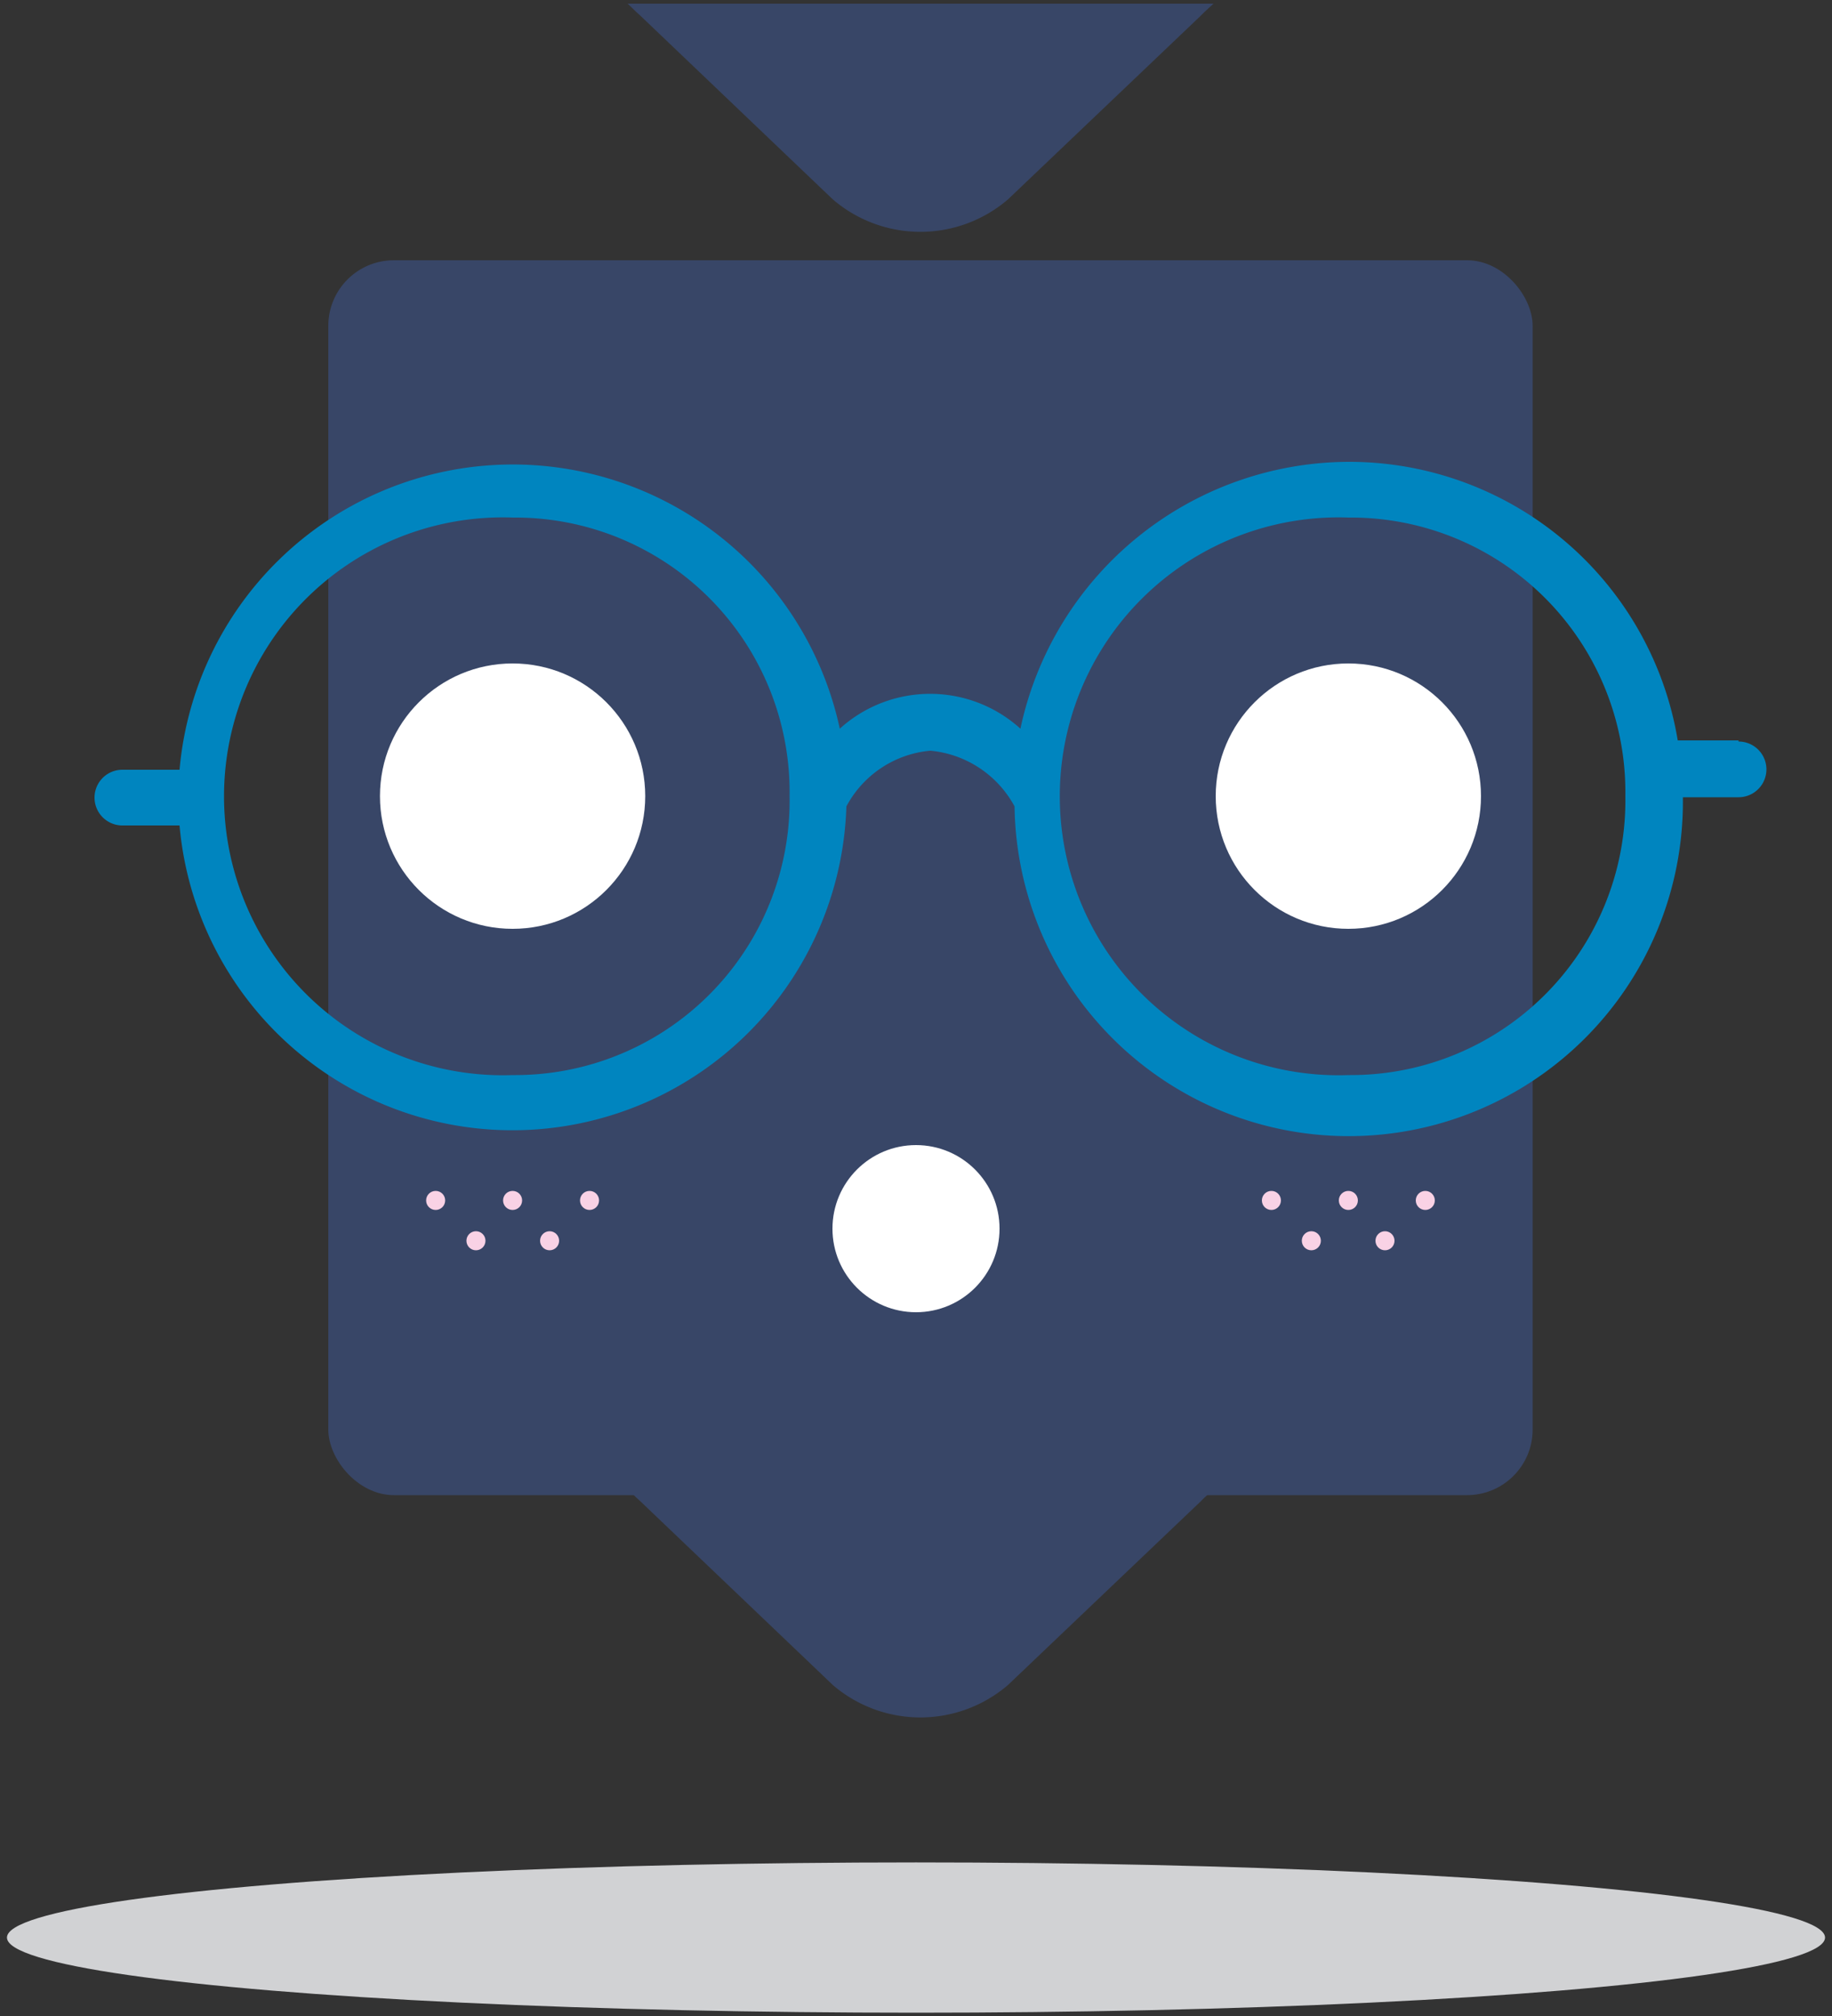 <svg id="Capa_1" data-name="Capa 1" xmlns="http://www.w3.org/2000/svg" viewBox="0 0 50 55">
  <rect x="0" y="0" width="50" height="55" fill="#333333" stroke="none"/>
  <title>iconos_svg</title>
  <g>
    <ellipse cx="25" cy="52.86" rx="24.81" ry="2.05" fill="#d1d2d4"/>
    <path d="M17.13,40.63l.24.23.12.11,5.24,5a3.67,3.67,0,0,0,4.78,0l5.25-5,.11-.11.25-.23Z" fill="#384667"/>
    <rect x="8.96" y="7.1" width="32.87" height="33.69" rx="1.79" ry="1.79" fill="#384667"/>
    <path d="M17.13.1l.24.23.12.11,5.24,5a3.67,3.67,0,0,0,4.78,0l5.25-5,.11-.11L33.12.1Z" fill="#384667"/>
    <path d="M47.45,20.2H45.79a9.09,9.09,0,0,0-8.94-7.6,9.19,9.19,0,0,0-9,7.28,3.67,3.67,0,0,0-4.93,0A9.13,9.13,0,0,0,4.9,21H3.34a.76.76,0,0,0,0,1.52H4.9A9.12,9.12,0,0,0,23.1,22a2.89,2.89,0,0,1,2.29-1.52A2.92,2.92,0,0,1,27.69,22a9.12,9.12,0,0,0,18.24-.25h1.52a.76.76,0,0,0,0-1.52ZM14,29.33a7.61,7.61,0,1,1,0-15.21,7.49,7.49,0,0,1,7.55,7.6A7.49,7.49,0,0,1,14,29.33Zm22.81,0a7.61,7.61,0,1,1,0-15.21,7.49,7.49,0,0,1,7.55,7.6A7.49,7.49,0,0,1,36.85,29.33Z" fill="#0085bf"/>
    <circle cx="13.99" cy="21.72" r="3.62" fill="#fff"/>
    <circle cx="36.8" cy="21.72" r="3.62" fill="#fff"/>
    <circle cx="25" cy="33.52" r="2.28" fill="#fff"/>
    <g>
      <circle cx="34.7" cy="32.75" r="0.26" fill="#f9d2e5"/>
      <circle cx="36.8" cy="32.75" r="0.26" fill="#f9d2e5"/>
      <circle cx="38.9" cy="32.75" r="0.26" fill="#f9d2e5"/>
      <g>
        <circle cx="35.79" cy="33.85" r="0.26" fill="#f9d2e5"/>
        <circle cx="37.8" cy="33.85" r="0.26" fill="#f9d2e5"/>
      </g>
    </g>
    <g>
      <circle cx="16.09" cy="32.75" r="0.26" fill="#f9d2e5"/>
      <circle cx="13.99" cy="32.75" r="0.26" fill="#f9d2e5"/>
      <circle cx="11.89" cy="32.75" r="0.26" fill="#f9d2e5"/>
      <g>
        <circle cx="15" cy="33.85" r="0.26" fill="#f9d2e5"/>
        <circle cx="12.99" cy="33.85" r="0.26" fill="#f9d2e5"/>
      </g>
    </g>
  </g>
</svg>
